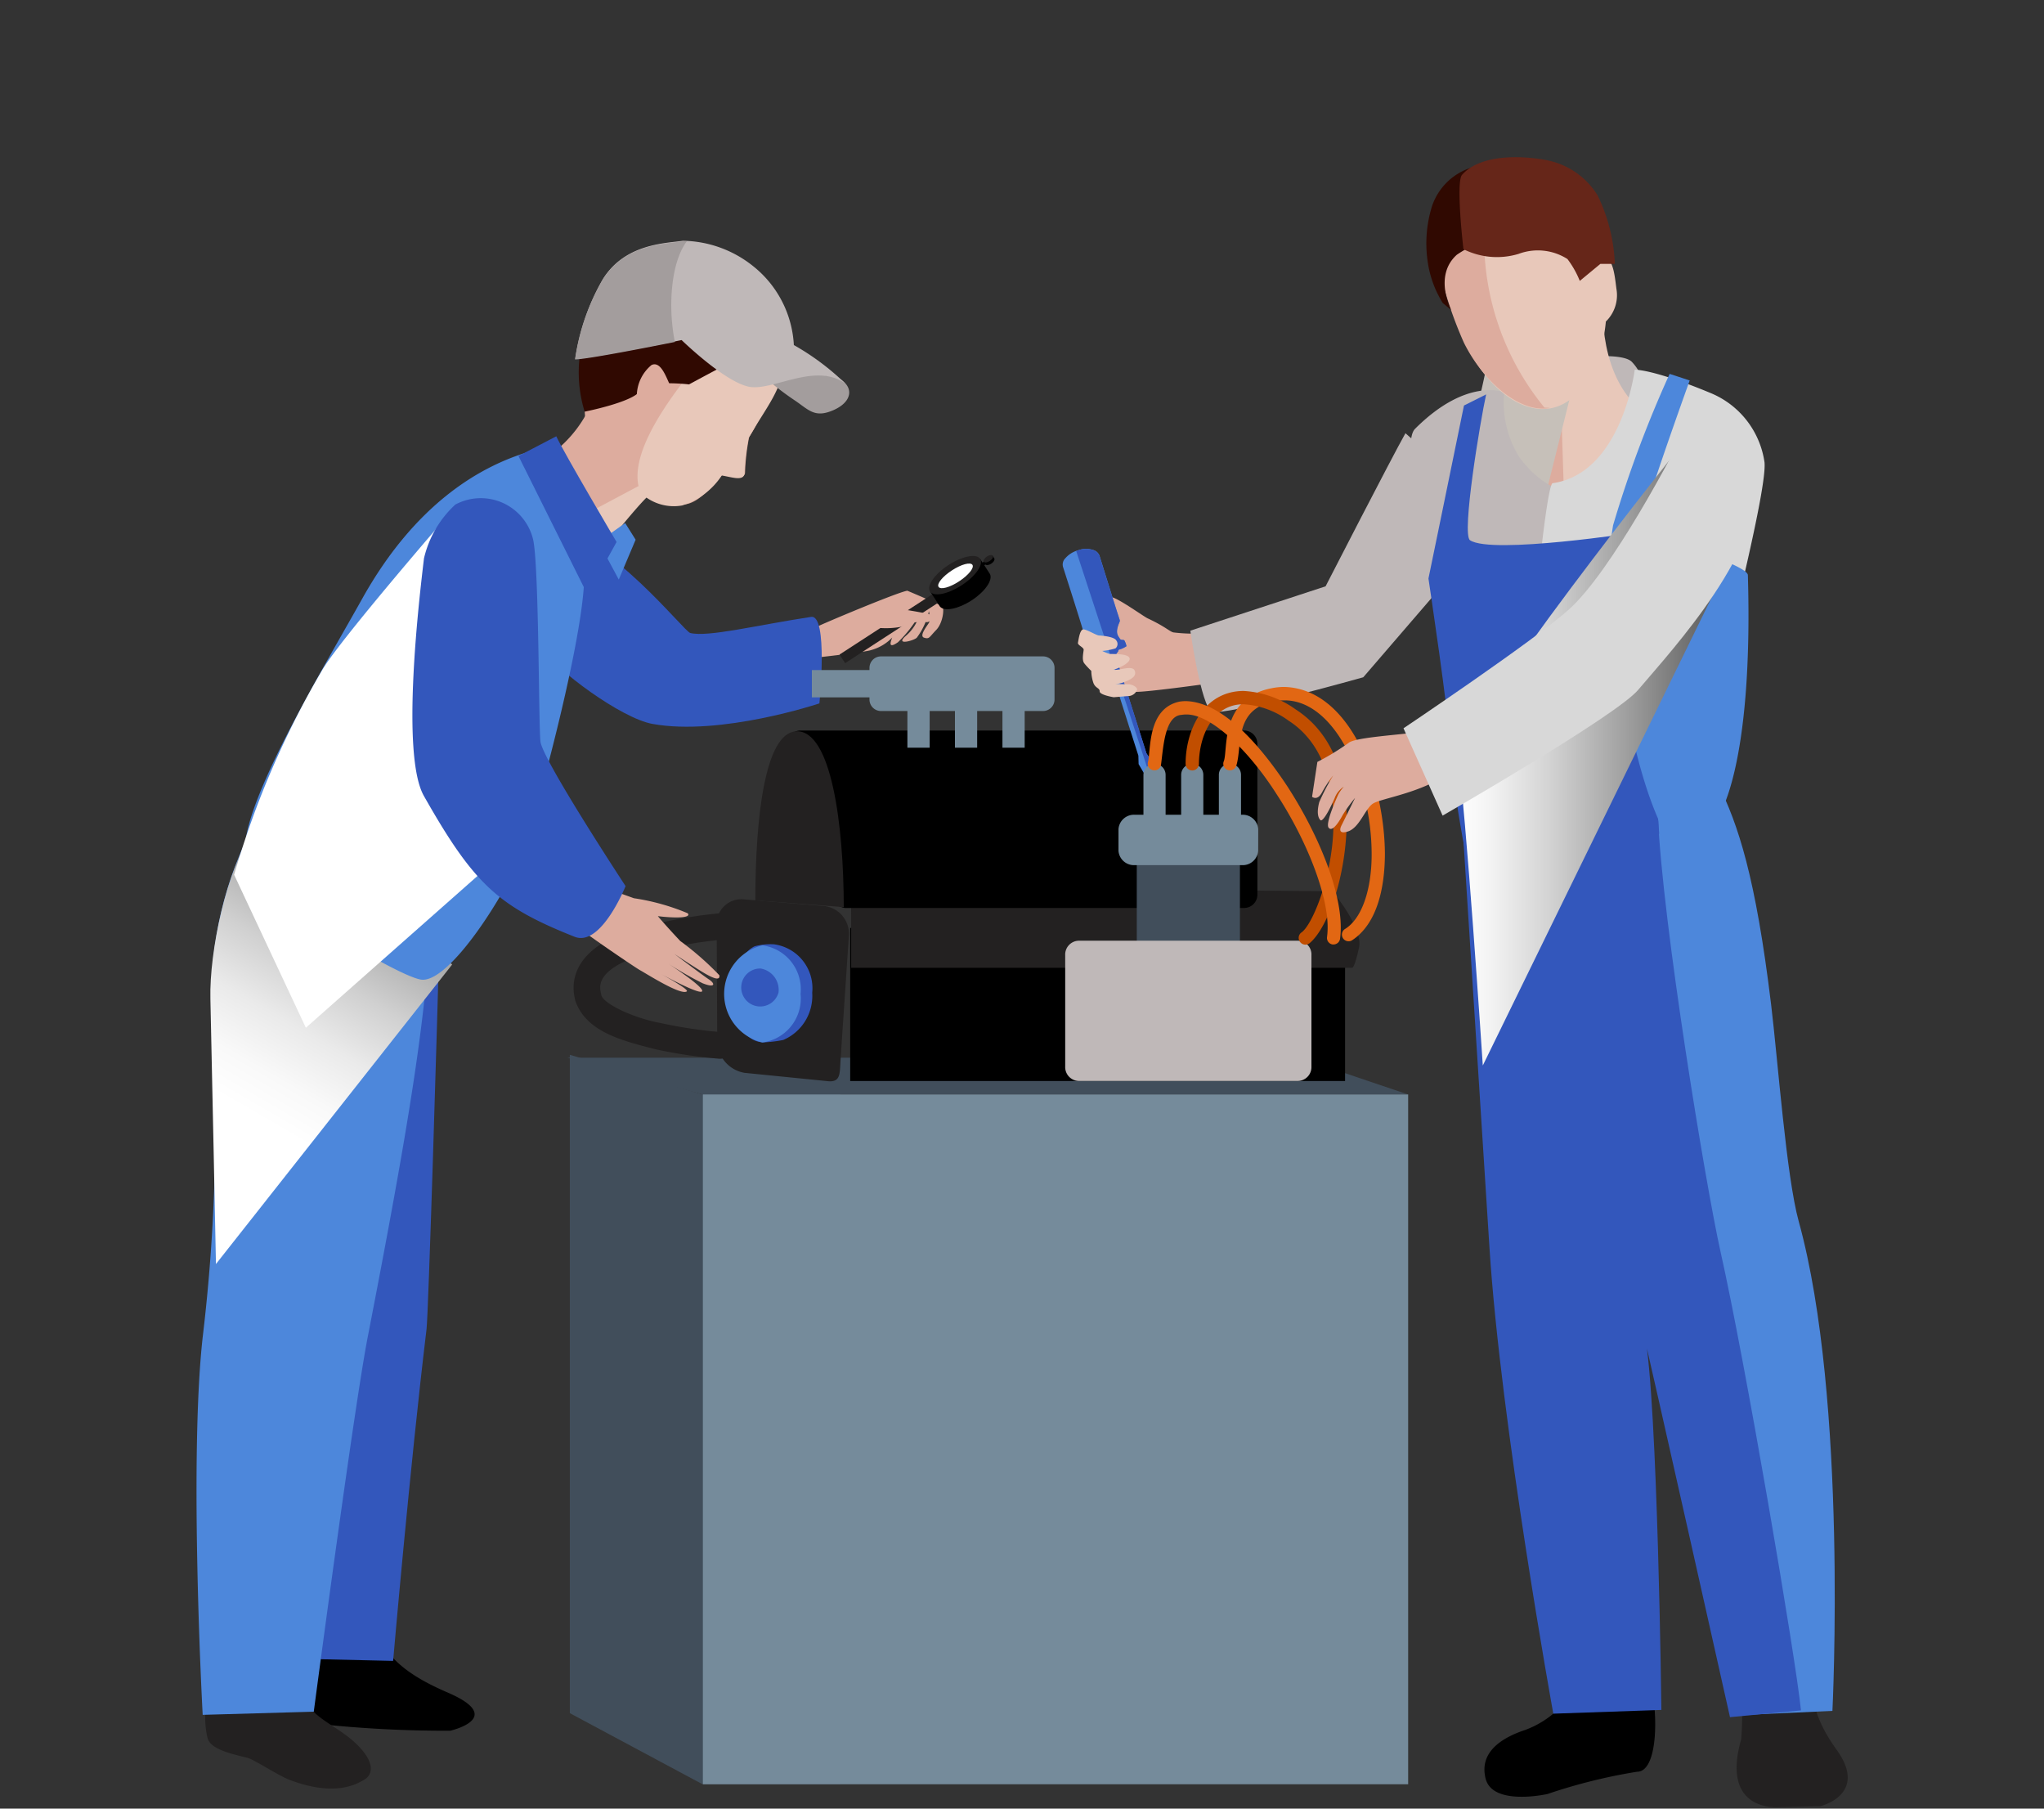 <svg xmlns="http://www.w3.org/2000/svg" xmlns:xlink="http://www.w3.org/1999/xlink" width="104" height="92" viewBox="0 0 104 92">
  <rect x="0" y="0" width="104" height="92" fill="#333333" stroke="none"/>
  <defs>
    <linearGradient id="linear-gradient" x1="0.371" y1="0.717" x2="0.756" y2="-0.47" gradientUnits="objectBoundingBox">
      <stop offset="0" stop-color="#fff"/>
      <stop offset="0.088" stop-color="#f9f9f9"/>
      <stop offset="0.199" stop-color="#eaeaea"/>
      <stop offset="0.321" stop-color="#d0d0d0"/>
      <stop offset="0.452" stop-color="#acacac"/>
      <stop offset="0.589" stop-color="#7f7f7f"/>
      <stop offset="0.665" stop-color="#636363"/>
    </linearGradient>
    <linearGradient id="linear-gradient-2" x1="3.326" y1="4.478" x2="4.6" y2="3.891" gradientUnits="objectBoundingBox">
      <stop offset="0" stop-color="#fff"/>
      <stop offset="0.068" stop-color="#f3f3f3"/>
      <stop offset="0.189" stop-color="#d4d4d4"/>
      <stop offset="0.35" stop-color="#a1a1a1"/>
      <stop offset="0.522" stop-color="#646464"/>
    </linearGradient>
    <linearGradient id="linear-gradient-3" x1="-0.568" y1="-4.919" x2="0.653" y2="-4.919" gradientUnits="objectBoundingBox">
      <stop offset="0" stop-color="#fff"/>
      <stop offset="0.643" stop-color="#c6c0b9"/>
    </linearGradient>
    <linearGradient id="linear-gradient-4" y1="0.5" x2="1" y2="0.5" gradientUnits="objectBoundingBox">
      <stop offset="0" stop-color="#fff"/>
      <stop offset="0.112" stop-color="#f3f3f3"/>
      <stop offset="0.312" stop-color="#d4d4d4"/>
      <stop offset="0.578" stop-color="#a1a1a1"/>
      <stop offset="0.863" stop-color="#646464"/>
    </linearGradient>
  </defs>
  <g id="Group_5962" data-name="Group 5962" transform="translate(-1335 -5958)">
    <g id="Group_5202" data-name="Group 5202" transform="translate(1314.686 5741.475)">
      <g id="Group_5175" data-name="Group 5175" transform="translate(61.513 244.759)">
        <path id="Path_15506" data-name="Path 15506" d="M58.544,247.258c.348-.177,4.09-1.753,4.6-1.834,0,0,1.66.7,1.776.791s.046.843-.311,1.211-.343.473-.61.388.139-.583.239-.749.005-.6.005-.6a3.5,3.5,0,0,1-.621,1.354c-.2.169-1.139.4-.537-.112a2.221,2.221,0,0,0,.683-1.077,6.468,6.468,0,0,1-1.1,1.415c-.433.3-.449.122-.265-.3a10.568,10.568,0,0,1,.581-1.074,2.359,2.359,0,0,1-1.672,1.77c-.289.112-3.13.422-3.13.422Z" transform="translate(-58.178 -243.61)" fill="#ddac9e"/>
        <g id="Group_5174" data-name="Group 5174" transform="translate(1.517)">
          <rect id="Rectangle_563" data-name="Rectangle 563" width="5.9" height="0.522" transform="translate(0 5.061) rotate(-32.994)" fill="#232121"/>
          <g id="Group_5173" data-name="Group 5173" transform="translate(4.561)">
            <path id="Path_15507" data-name="Path 15507" d="M66.531,243.889l.5.772,0,0c.154.307-.255.9-.94,1.342s-1.387.577-1.606.311h0l-.5-.772Z" transform="translate(-63.937 -243.694)"/>
            <g id="Group_5171" data-name="Group 5171" transform="translate(2.628)">
              <rect id="Rectangle_564" data-name="Rectangle 564" width="0.287" height="0.161" transform="translate(0 0.439) rotate(-33.178)"/>
              <g id="Group_5170" data-name="Group 5170" transform="translate(0.136)">
                <path id="Path_15508" data-name="Path 15508" d="M66.56,244.026l.1-.066a.469.469,0,0,1,.117-.1.476.476,0,0,1,.138-.064l.1-.065.089.137h0c.044.066-.024.19-.151.272s-.269.095-.311.028l-.024-.041h0Z" transform="translate(-66.558 -243.703)"/>
                <path id="Path_15509" data-name="Path 15509" d="M66.57,244.043c.039.064.177.047.307-.037s.2-.2.155-.263-.177-.046-.3.036S66.529,243.98,66.57,244.043Z" transform="translate(-66.558 -243.705)" fill="#232121"/>
              </g>
            </g>
            <g id="Group_5172" data-name="Group 5172" transform="translate(0 0.047)">
              <path id="Path_15510" data-name="Path 15510" d="M63.982,245.553c.184.284.906.145,1.611-.314s1.127-1.058.94-1.342-.905-.145-1.611.312S63.8,245.269,63.982,245.553Z" transform="translate(-63.939 -243.749)" fill="#232121"/>
              <path id="Path_15511" data-name="Path 15511" d="M64.392,245.3c.1.157.569.032,1.044-.28s.782-.687.68-.84-.568-.029-1.044.282S64.292,245.144,64.392,245.3Z" transform="translate(-63.915 -243.729)" fill="#fff"/>
            </g>
          </g>
        </g>
        <path id="Path_15512" data-name="Path 15512" d="M60.433,247.013a4.2,4.2,0,0,0,2.309.2,2.165,2.165,0,0,1,1.236-.234c.175.055.592-.344-.006-.439a24.623,24.623,0,0,0-2.734-.388C60.424,246.136,60.433,247.013,60.433,247.013Z" transform="translate(-58.054 -243.57)" fill="#ddac9e"/>
      </g>
      <path id="Path_15513" data-name="Path 15513" d="M46.727,242.5c2.768.243,6.625,5.157,6.942,5.236.9.225,3.392-.4,6.15-.818.881-.135.423,4.4.423,4.4s-5.007,1.675-8.492,1.044c-1.609-.292-4.9-2.746-5.644-3.84C44.26,245.818,42.847,242.153,46.727,242.5Z" transform="translate(1.764 0.987)" fill="#3357bc"/>
      <g id="Group_5180" data-name="Group 5180" transform="translate(47.018 228.755)">
        <g id="Group_5177" data-name="Group 5177" transform="translate(0 0.559)">
          <path id="Path_15514" data-name="Path 15514" d="M48.641,236.122a6.282,6.282,0,0,1-2.192,2.883l-1.312.8,3.63,3.671s1.05-2.026,2.136-2.431S48.641,236.122,48.641,236.122Z" transform="translate(-45.136 -228.676)" fill="#ddac9e"/>
          <path id="Path_15515" data-name="Path 15515" d="M57.679,234.1c-.17-2.826-5.78-6.4-7.946-2.665-3.955,6.793.162,9.559.162,9.559,1.532.572,1.847.895,3.119.9.621.005,1.274-.618,2.013-1.521.519.087,1.069.291,1.155-.072a11.176,11.176,0,0,1,.209-1.834A8.155,8.155,0,0,0,57.679,234.1Z" transform="translate(-44.978 -229.022)" fill="#ddac9e"/>
          <g id="Group_5176" data-name="Group 5176" transform="translate(2.397 4.236)">
            <path id="Path_15516" data-name="Path 15516" d="M51.2,241.366a2.424,2.424,0,0,0,1.82.4,3.751,3.751,0,0,0,2.01-1.524c.521.085,1.072.292,1.154-.071a11.265,11.265,0,0,1,.212-1.834c.866-1.533,1.83-2.593,1.743-3.921-.009-.142-.491-.73-.525-.874l-2.543-.462c-2.936,3.27-4.65,5.959-4.276,7.7l-3.387,1.8,1.169,1.918S50.406,242.157,51.2,241.366Z" transform="translate(-47.408 -233.08)" fill="#e8c8ba"/>
          </g>
          <path id="Path_15517" data-name="Path 15517" d="M51.086,229.6a3.327,3.327,0,0,1,3.667.019c1.769.915,2.814,1.762,3.354,3.567a1.37,1.37,0,0,1-.468,1.469s-.814-1.156-1.3-1.259-.105.9-1.072,1.409c-.813.424-1.921,1.024-1.921,1.024s-2.148-.258-2.487.319-2.824,1.067-2.824,1.067a6.8,6.8,0,0,1-.014-3.951C48.944,229.764,50.891,229.716,51.086,229.6Z" transform="translate(-44.992 -229.064)" fill="#300901"/>
          <path id="Path_15518" data-name="Path 15518" d="M52.284,235.68c-.214-.387-.491-1.375-1-1.135a2.058,2.058,0,0,0-.54,2.487C51.3,237.838,52.284,235.68,52.284,235.68Z" transform="translate(-44.84 -228.765)" fill="#ddac9e"/>
        </g>
        <g id="Group_5178" data-name="Group 5178" transform="translate(2.565)">
          <path id="Path_15519" data-name="Path 15519" d="M60.329,235.11c1.025.484.868,1.292-.1,1.716s-1.259-.022-1.988-.507a15.205,15.205,0,0,1-1.993-1.6Z" transform="translate(-47.09 -228.194)" fill="#a39d9d"/>
          <path id="Path_15520" data-name="Path 15520" d="M47.567,234.559c.762-.012,5.412-.955,5.412-.955s2.316,2.255,3.535,2.39,3.319-1.253,4.8-.174a12.753,12.753,0,0,0-2.624-1.963,5.5,5.5,0,0,0-2.04-3.988,5.849,5.849,0,0,0-3.611-1.317c-.855.133-2.923.13-4.059,1.941A11.342,11.342,0,0,0,47.567,234.559Z" transform="translate(-47.567 -228.535)" fill="#bfb8b8"/>
        </g>
        <g id="Group_5179" data-name="Group 5179" transform="translate(2.554 0.039)">
          <path id="Path_15521" data-name="Path 15521" d="M48.965,230.522a11.32,11.32,0,0,0-1.408,4.065c.64-.008,4.018-.676,5.081-.889-.341-1.652-.247-3.97.608-5.125a1.519,1.519,0,0,0-.223.008C52.171,228.712,50.1,228.708,48.965,230.522Z" transform="translate(-47.557 -228.572)" fill="#a39d9d"/>
        </g>
      </g>
      <path id="Path_15522" data-name="Path 15522" d="M35.248,293.926c.38,1.066.107,2.2-.044,3.637s-.48,2.514.959,2.844a60.845,60.845,0,0,0,6.8.354s2.866-.646-.121-1.937c-2.319-1-4.036-2.26-3.836-4.979C39.04,293.309,35.248,293.926,35.248,293.926Z" transform="translate(0.261 3.801)"/>
      <path id="Path_15523" data-name="Path 15523" d="M42.5,261.315c-.126,5.3-.583,20.04-.676,20.794-.857,7.1-1.7,16.878-1.7,16.878l-4.366-.1s-1.71-12.235-.133-17.317c.476-1.545-1.8-16.685-1.8-16.685Z" transform="translate(0.193 2.023)" fill="#3357bc"/>
      <path id="Path_15524" data-name="Path 15524" d="M31.249,296.554c-.133,1.193-.784,2.8-.4,4.437.132.569,1.17.808,2.017,1.011.35.084,1.567.907,2.19,1.14,2.27.848,3.361.223,3.784-.032s.559-.884-.456-1.846c-.868-.82-2.112-1.273-2.451-2.048a11.092,11.092,0,0,1-.16-3.188Z" transform="translate(0.023 3.933)" fill="#232121"/>
      <g id="Group_5181" data-name="Group 5181" transform="translate(30.314 258.706)">
        <path id="Path_15525" data-name="Path 15525" d="M42.251,260.643c-.127,5.294-1.131,11.3-3.228,22.118-.7,3.588-2.744,19.051-2.744,19.051l-5.652.161s-.706-12.876,0-19.213a90.109,90.109,0,0,0,.459-16.435,18.843,18.843,0,0,1,2.02-9.4Z" transform="translate(-30.314 -256.924)" fill="#4d87db"/>
      </g>
      <path id="Path_15526" data-name="Path 15526" d="M43.283,263.812,31.265,279.046S31.042,268,30.982,265.56s.83-6.593,2.145-8.463S43.283,263.812,43.283,263.812Z" transform="translate(0.037 1.777)" fill="url(#linear-gradient)" style="mix-blend-mode: multiply;isolation: isolate"/>
      <path id="Path_15527" data-name="Path 15527" d="M50.039,242.162l.532.847-.857,2.027-1.029-1.915Z" transform="translate(2.084 0.97)" fill="#4d87db"/>
      <path id="Path_15528" data-name="Path 15528" d="M47.259,238.68c-2.586.726-5.924,2.655-8.638,7.511-2.14,3.829-6.443,10.912-5.932,13.188.347,1.54,7.443,5.91,8.889,6.192s4.449-4.51,5.211-6.553,3.6-12.673,3.053-14.683A35.388,35.388,0,0,0,47.259,238.68Z" transform="translate(0.128 0.779)" fill="#4d87db"/>
      <path id="Path_15529" data-name="Path 15529" d="M46.917,237.978c.381.83,3.068,5.376,3.068,5.376l-1.478,2.677-3.514-7.051Z" transform="translate(1.701 0.74)" fill="#3357bc"/>
      <path id="Path_15530" data-name="Path 15530" d="M45.476,259.279l-9.7,8.576-3.649-7.782a45.069,45.069,0,0,1,4.5-10.442c.9-1.529,6.375-7.843,6.375-7.843Z" transform="translate(0.1 0.949)" fill="url(#linear-gradient-2)" style="mix-blend-mode: multiply;isolation: isolate"/>
      <path id="Path_15531" data-name="Path 15531" d="M77.877,247.433a8.5,8.5,0,0,1-2.625.1c-.208-.012-.364-.258-1.357-.723-.235-.111-1.931-1.343-1.925-1.029s-.44,1.426-.2,1.405.174.94.491.985c.244.035-2.1.283-.238,2.324.154.167,1.055.03,1.143.05.384.089,4.842-.555,4.842-.555Z" transform="translate(4.807 1.166)" fill="#ddac9e"/>
      <path id="Path_15532" data-name="Path 15532" d="M86.159,237.83c-.733,1.3-4.063,7.787-4.063,7.787l-6.883,2.257s.554,3.886,1.1,4.119c.592.253,7.7-1.749,7.7-1.749l7-8.125Z" transform="translate(5.665 0.732)" fill="#bfb8b8"/>
      <path id="Path_15533" data-name="Path 15533" d="M88.57,235.206c.233-.424,6.309-1.625,7.25-.825a2.342,2.342,0,0,1,.424,2.709c-.283.471-7.958.658-7.958.658Z" transform="translate(7.499 0.527)" fill="#bfb8b8"/>
      <g id="Group_5183" data-name="Group 5183" transform="translate(97.056 231.819)">
        <path id="Path_15534" data-name="Path 15534" d="M89.912,232.072l-.421,6.73s3.085,4.406,4.739,4.676,2-4.118,1.271-4.929c-2.18-2.447-1.609-7.11-1.609-7.11Z" transform="translate(-89.491 -231.439)" fill="#ddac9e"/>
        <g id="Group_5182" data-name="Group 5182" transform="translate(2.539 0.085)">
          <path id="Path_15535" data-name="Path 15535" d="M96.468,237.275c-2.623-1.779-2.284-5.755-2.284-5.755L91.9,232.2l.382,11.85C93.915,244.264,97.363,237.881,96.468,237.275Z" transform="translate(-91.898 -231.52)" fill="#e8c8ba"/>
        </g>
      </g>
      <g id="Group_5184" data-name="Group 5184" transform="translate(94.238 231.796)" style="mix-blend-mode: multiply;isolation: isolate">
        <path id="Path_15536" data-name="Path 15536" d="M89.211,231.853c-.513-.857,3.944-.293,5.3.348l-2.594,10.383a23.881,23.881,0,0,1-4.4-1.806C87.8,240.1,90.116,233.353,89.211,231.853Z" transform="translate(-87.514 -231.417)" fill="url(#linear-gradient-3)"/>
      </g>
      <path id="Path_15537" data-name="Path 15537" d="M91.062,239.158a5.287,5.287,0,0,1-.768-3.294s-1.884-.794-4.533,1.855c-.622.62.245,3.873.112,5.079s1.054,1.691,1.322,3.031.239,10.391,1.443,11.975c.81,1.068.611-.371,5.164-.3,0-4.954-.4-13.885-.666-16.565C93.117,240.737,92.121,240.6,91.062,239.158Z" transform="translate(6.553 0.618)" fill="#bfb8b8"/>
      <path id="Path_15538" data-name="Path 15538" d="M89.1,269.809l-5.529-1.869H46.331l6.884,1.869Z" transform="translate(2.853 2.388)" fill="#414e5b"/>
      <path id="Path_15539" data-name="Path 15539" d="M60.306,268.415c-.05.765.031,1.236-.727,1.131l-4.164-.417a1.667,1.667,0,0,1-1.386-1.588L54,261.583a1.254,1.254,0,0,1,1.38-1.278l4.054.335a1.423,1.423,0,0,1,1.294,1.5Z" transform="translate(2.779 1.968)" fill="#232121"/>
      <rect id="Rectangle_565" data-name="Rectangle 565" width="25.18" height="7.786" transform="translate(63.572 263.727)"/>
      <path id="Path_15540" data-name="Path 15540" d="M59.543,259.7l24.487.226s1.58,1.863,1.354,2.879c-.232,1.044-.338,1.013-.338,1.013h-25.5Z" transform="translate(4.077 1.935)" fill="#232121"/>
      <g id="Group_5186" data-name="Group 5186" transform="translate(92.886 224.525)">
        <path id="Path_15541" data-name="Path 15541" d="M94.335,229.5c-.457-2.312-1.271-4.173-4.582-3.56-4.133.765-3.316,3.236-2.85,6.067s2.751,5.567,4.868,5.223c1.61-.268,2.649-2.243,2.849-4.42a1.867,1.867,0,0,0,.536-1.673C95.044,230.211,94.949,229.46,94.335,229.5Z" transform="translate(-85.485 -224.454)" fill="#e8c8ba"/>
        <g id="Group_5185" data-name="Group 5185" transform="translate(0.674 1.808)">
          <path id="Path_15542" data-name="Path 15542" d="M87.416,233.865c.947,1.912,2.783,3.581,4.346,3.324.073-.012-.246-.023-.246-.023A13.513,13.513,0,0,1,88.65,226.24c-2.238.745-2.72,2.3-2.371,4.36A20.56,20.56,0,0,0,87.416,233.865Z" transform="translate(-86.177 -226.239)" fill="#ddac9e"/>
        </g>
        <path id="Path_15543" data-name="Path 15543" d="M89.417,224.96a3.091,3.091,0,0,0-3.589,2.032,6.37,6.37,0,0,0-.219,2.831,5.389,5.389,0,0,0,.768,2.1l.425.35s-.91-1.732.287-2.807a5.9,5.9,0,0,1,3.007-1.027Z" transform="translate(-85.538 -224.506)" fill="#300901"/>
        <path id="Path_15544" data-name="Path 15544" d="M87.339,229.2a3.807,3.807,0,0,0,2.807.239,2.8,2.8,0,0,1,2.483.261,4.757,4.757,0,0,1,.63,1.114l1.046-.865.737,0a8.692,8.692,0,0,0-.88-3.491,3.93,3.93,0,0,0-2.621-1.792c-.62-.121-3.169-.484-4.273.752C86.938,225.793,87.339,229.2,87.339,229.2Z" transform="translate(-85.45 -224.525)" fill="#662619"/>
      </g>
      <path id="Path_15545" data-name="Path 15545" d="M102.652,304.441l2.114-.05s2.459-.589.836-2.854c-1.212-1.689-1.019-2.321-1.672-3.639-.392-.8-3.333-.307-3.333-.307a13.515,13.515,0,0,1,.137,3.407C99.667,304.728,102.652,304.441,102.652,304.441Z" transform="translate(8.171 4.01)" fill="#232121"/>
      <path id="Path_15546" data-name="Path 15546" d="M100.042,254.73c1.031,2.067,1.92,4.737,2.707,11.228.348,2.87.774,8.747,1.406,11.036,2.506,9.077,1.714,24.9,1.714,24.9l-4.818.216c-4.516-22.83-4.716-23.048-4.341-21.554-.36-1.447-2.889-11.744-2.889-11.744L91.578,255.8Z" transform="translate(7.68 1.661)" fill="#4d87db"/>
      <path id="Path_15547" data-name="Path 15547" d="M93.319,297.53a4.819,4.819,0,0,1-2.894,2.983c-1.067.354-2.38,1.057-2.025,2.476s3.149.787,3.149.787a27.9,27.9,0,0,1,4.558-1.133c1.066,0,1.066-2.958.71-4.378S93.319,297.53,93.319,297.53Z" transform="translate(7.502 4.006)"/>
      <g id="Group_5187" data-name="Group 5187" transform="translate(94.518 255.262)">
        <path id="Path_15548" data-name="Path 15548" d="M88.665,278.374c.577,9.039,3.249,23.719,3.249,23.719l5.5-.19s-.184-15.622-.848-19.128c-.62-3.281-2.152-10.093-2.152-10.093s1.628,8.221,1.99,9.666,4.5,19.923,4.5,19.923l3.612-.344c-.275-2.74-2.836-17.745-4.1-23.365-.737-3.284-2.951-16.692-3.177-22.106L87.085,253.66S88.434,274.751,88.665,278.374Z" transform="translate(-87.085 -253.66)" fill="#3357bc"/>
      </g>
      <path id="Path_15549" data-name="Path 15549" d="M95.886,234.768s.909-.044,3.893,1.2a4.5,4.5,0,0,1,2.709,3.5c.133,1.2-1.484,7.562-1.753,8.9s-2.412,5.7-2.238,8.092c.1,1.337-5.788.927-8.309.952,0-4.955,1.129-16.815,1.522-16.871C95.244,240.032,95.886,234.768,95.886,234.768Z" transform="translate(7.604 0.563)" fill="#d8d8d8"/>
      <path id="Path_15550" data-name="Path 15550" d="M88.576,235.958c-.294,1.328-1.262,7.124-.82,7.419,1.112.742,8.556-.413,8.556-.413l1.069,15.344s-9.71.5-9.709,1.236c0,1.1-.96-4.745-.96-5.927s-1.071-8.293-1.071-8.293,1.257-6.094,1.807-8.8Z" transform="translate(7.354 0.629)" fill="#3357bc"/>
      <path id="Path_15551" data-name="Path 15551" d="M97.433,234.969a59.182,59.182,0,0,0-2.877,7.7,15.517,15.517,0,0,0-.2,2.088s.456,8.442,2.6,13.088c.415.9,2.936-.338,2.936-.338s1.809-2.411,1.522-12.3c-.018-.59-5.36-2.063-5.36-2.652s2.4-7.251,2.4-7.251Z" transform="translate(7.833 0.574)" fill="#4d87db"/>
      <g id="Group_5188" data-name="Group 5188" transform="translate(49.306 270.182)">
        <path id="Path_15552" data-name="Path 15552" d="M60.206,304.9H53.182l-6.742-3.611V267.8l6.742,2.015h7.024Z" transform="translate(-46.439 -267.802)" fill="#414e5b"/>
        <rect id="Rectangle_566" data-name="Rectangle 566" width="35.886" height="35.088" transform="translate(6.77 2.015)" fill="#758b9b"/>
      </g>
      <g id="Group_5189" data-name="Group 5189" transform="translate(58.746 253.684)">
        <path id="Path_15553" data-name="Path 15553" d="M80.737,260.514a.676.676,0,0,1-.676.677h-20.3c-.373,0-2.948-1.444-2.948-1.821v-6.53a.677.677,0,0,1,.677-.676h22.57a.676.676,0,0,1,.676.676Z" transform="translate(-55.192 -252.164)"/>
        <path id="Path_15554" data-name="Path 15554" d="M59.776,261.146c0-4.113-.62-9.042-2.43-8.943-1.6.089-2.069,4.491-2.069,8.6Z" transform="translate(-55.277 -252.162)" fill="#232121"/>
      </g>
      <g id="Group_5190" data-name="Group 5190" transform="translate(57.158 264.556)">
        <path id="Path_15555" data-name="Path 15555" d="M58.83,264.938a2.437,2.437,0,0,1-1.473,2.4,6.566,6.566,0,0,1-.967.121c-1.074,0-1.45-1.155-1.45-2.519,0-1.054.229-2.014.962-2.367a3.1,3.1,0,0,1,.983-.1A2.254,2.254,0,0,1,58.83,264.938Z" transform="translate(-54.348 -262.469)" fill="#3357bc"/>
        <path id="Path_15556" data-name="Path 15556" d="M58.268,264.991a2.256,2.256,0,0,1-1.945,2.472,2.542,2.542,0,0,1,0-4.941A2.254,2.254,0,0,1,58.268,264.991Z" transform="translate(-54.379 -262.466)" fill="#4d87db"/>
        <path id="Path_15557" data-name="Path 15557" d="M57.1,264.859a.966.966,0,1,1-.92-1.22A1.1,1.1,0,0,1,57.1,264.859Z" transform="translate(-54.332 -262.405)" fill="#3357bc"/>
      </g>
      <g id="Group_5196" data-name="Group 5196" transform="translate(61.622 249.914)">
        <g id="Group_5191" data-name="Group 5191" transform="translate(4.861 2.072)">
          <rect id="Rectangle_567" data-name="Rectangle 567" width="1.133" height="2.572" fill="#758b9b"/>
          <rect id="Rectangle_568" data-name="Rectangle 568" width="1.131" height="2.572" transform="translate(2.419)" fill="#758b9b"/>
          <rect id="Rectangle_569" data-name="Rectangle 569" width="1.131" height="2.572" transform="translate(4.836)" fill="#758b9b"/>
        </g>
        <g id="Group_5195" data-name="Group 5195">
          <g id="Group_5194" data-name="Group 5194">
            <g id="Group_5192" data-name="Group 5192" transform="translate(2.932)">
              <path id="Rectangle_570" data-name="Rectangle 570" d="M.584,0H8.831a.584.584,0,0,1,.584.584v1.61a.585.585,0,0,1-.585.585H.585A.585.585,0,0,1,0,2.194V.584A.584.584,0,0,1,.584,0Z" fill="#758b9b"/>
            </g>
            <g id="Group_5193" data-name="Group 5193" transform="translate(0 0.695)">
              <rect id="Rectangle_571" data-name="Rectangle 571" width="4.938" height="1.389" fill="#758b9b"/>
            </g>
          </g>
        </g>
      </g>
      <path id="Path_15558" data-name="Path 15558" d="M54.856,268.381a24.837,24.837,0,0,1-3.248-.482h0c-1.646-.427-3.5-.856-4.071-2.437h0a2.617,2.617,0,0,1-.1-.689h0c.008-1.3,1.041-2.232,2.572-2.8h0a22.918,22.918,0,0,1,6.839-1.088h0a.68.68,0,0,1,.707.647h0a.678.678,0,0,1-.648.7h0a21.688,21.688,0,0,0-6.414,1h0c-1.354.532-1.711,1.077-1.7,1.537h0a1.2,1.2,0,0,0,.05.327h0c-.017.4,1.485,1.186,3.058,1.476h0a23.83,23.83,0,0,0,3.052.456h0a.68.68,0,0,1,.627.724h0a.677.677,0,0,1-.672.628h0l-.052,0Z" transform="translate(2.061 2)" fill="#232121"/>
      <g id="Group_5198" data-name="Group 5198" transform="translate(74.385 244.444)">
        <path id="Path_15559" data-name="Path 15559" d="M71.694,243.75a.5.5,0,0,0-.275-.273.584.584,0,0,0-.068-.021,1.175,1.175,0,0,0-.761.028,1.3,1.3,0,0,0-.634.4.484.484,0,0,0-.06.071.455.455,0,0,0-.055.38s.787,2.443,1.03,3.262c.023.061.044.061.047.065.541.333.477.541.493.74.006.056-.119.119-.138.2a1.031,1.031,0,0,0,.094.285h0a1.137,1.137,0,0,0,.416-.074c.03.025.061.05.062.05a.511.511,0,0,0,.132.047.4.4,0,0,1,.135.121l1.56,4.894.012.43h0l0,0,.3.513.383-.12-.055-.594-.006,0-.227-.353-1.554-4.9c.008,0,0-.121.037-.175a.762.762,0,0,0,.082-.113l0,0h0a.389.389,0,0,1,.022-.075,1.235,1.235,0,0,0,.4-.18v0a1.067,1.067,0,0,0-.109-.294c-.06-.054-.167.009-.222-.08-.106-.169-.272-.293-.016-.874a.154.154,0,0,0,0-.092C72.453,246.2,71.694,243.75,71.694,243.75Z" transform="translate(-69.822 -243.406)" fill="#4d87db"/>
        <g id="Group_5197" data-name="Group 5197" transform="translate(0.689)">
          <path id="Path_15560" data-name="Path 15560" d="M74.279,254.152l-.006,0-.227-.353-1.554-4.9c.008,0,0-.121.037-.175a.762.762,0,0,0,.082-.113l0,0h0a.389.389,0,0,1,.022-.075,1.235,1.235,0,0,0,.4-.18v0a1.067,1.067,0,0,0-.109-.294c-.06-.054-.167.009-.222-.08-.106-.169-.272-.293-.016-.874a.154.154,0,0,0,0-.092c-.271-.811-1.031-3.262-1.031-3.262a.5.5,0,0,0-.275-.273c-.026-.009-.051-.016-.068-.021a1.175,1.175,0,0,0-.761.028c-.027.008-.053.019-.079.027l3.7,11.285.159-.051Z" transform="translate(-70.475 -243.406)" fill="#3357bc"/>
        </g>
      </g>
      <path id="Path_15561" data-name="Path 15561" d="M72.38,250.739l.712-.059a.5.5,0,0,0,.471-.3c.062-.132-.228-.3-.434-.3-.066,0-.687-.017-.687-.017a1.311,1.311,0,0,0,.416-.075c.377-.141.712-.3.591-.6s-.8.007-1.074-.05c.232-.06.909-.359.807-.6s-.931-.19-1-.2a2.266,2.266,0,0,1-.383-.154,3.311,3.311,0,0,0,.67-.13.29.29,0,0,0,.041-.406c-.1-.192-.743-.244-.88-.251s-.6-.3-.788-.309-.25.535-.281.672.3.234.29.369-.1.51.026.677.362.393.362.393a2.048,2.048,0,0,0,.1.589c.1.3.331.268.327.452S72.38,250.739,72.38,250.739Z" transform="translate(4.6 1.253)" fill="#e8c8ba"/>
      <g id="Group_5199" data-name="Group 5199" transform="translate(41.298 241.876)">
        <path id="Path_15562" data-name="Path 15562" d="M55.937,264.229a15.084,15.084,0,0,0-1.989-1.741c-.074-.079-.683-.724-1.14-1.264.7.09,1.747.123,1.521-.146a11.35,11.35,0,0,0-2.737-.765l-3.325-1.193c.723,2.118-.761,1.158.063,2.334.166.234,3.291,2.368,3.589,2.529s2.064,1.292,2.363,1.068c.116-.084-.875-.645-1.282-.869.516.279,2.045,1.083,2.066.848.026-.257-1.773-1.422-1.773-1.422a17.72,17.72,0,0,0,1.788,1.027c.613.25.693.053.316-.2-.306-.2-1.746-1.289-1.746-1.289s.668.448,1.326.857C55.7,264.456,55.985,264.5,55.937,264.229Z" transform="translate(-40.321 -239.973)" fill="#ddac9e"/>
        <path id="Path_15563" data-name="Path 15563" d="M42.907,241.287a5.386,5.386,0,0,0-1.594,2.737c-.231,1.962-1.2,9.99,0,12.091,2.545,4.489,3.78,5.614,7.669,7.158,1.34.532,2.589-2.579,2.589-2.579s-4.235-6.442-4.332-7.357-.07-9.068-.38-10.3A2.737,2.737,0,0,0,42.907,241.287Z" transform="translate(-40.725 -240.971)" fill="#3357bc"/>
      </g>
      <path id="Path_15564" data-name="Path 15564" d="M101.642,242.762,88.327,269.986s-.9-13.6-1.242-15.292,11.736-16.758,11.736-16.758Z" transform="translate(7.433 0.738)" fill="url(#linear-gradient-4)" style="mix-blend-mode: multiply;isolation: isolate"/>
      <g id="Group_5201" data-name="Group 5201" transform="translate(74.515 237.773)">
        <g id="Group_5200" data-name="Group 5200" transform="translate(0 20.199)">
          <path id="Path_15565" data-name="Path 15565" d="M76.823,262.74a.705.705,0,0,1-.677.73H72.252a.706.706,0,0,1-.678-.73v-4.392a.707.707,0,0,1,.678-.733h3.893a.707.707,0,0,1,.677.733Z" transform="translate(-67.935 -256.152)" fill="#414e5b"/>
          <path id="Path_15566" data-name="Path 15566" d="M77.8,258.058a.788.788,0,0,1-.836.73H71.529a.789.789,0,0,1-.837-.73v-1.1a.79.79,0,0,1,.837-.732h5.437a.789.789,0,0,1,.836.732Z" transform="translate(-67.984 -256.228)" fill="#758b9b"/>
          <path id="Path_15567" data-name="Path 15567" d="M80.651,268.7a.705.705,0,0,1-.676.733H68.8a.706.706,0,0,1-.678-.733V263.03a.705.705,0,0,1,.678-.731H79.975a.7.7,0,0,1,.676.731Z" transform="translate(-68.125 -255.894)" fill="#bfb8b8"/>
        </g>
        <path id="Path_15568" data-name="Path 15568" d="M76.661,257.04a.564.564,0,0,1-.562.564h0a.564.564,0,0,1-.565-.564v-2.707a.563.563,0,0,1,.565-.564h0a.563.563,0,0,1,.562.564Z" transform="translate(-67.718 -236.164)" fill="#758b9b"/>
        <path id="Path_15569" data-name="Path 15569" d="M74.843,257.04a.563.563,0,0,1-.563.564h0a.565.565,0,0,1-.565-.564v-2.707a.565.565,0,0,1,.565-.564h0a.563.563,0,0,1,.563.564Z" transform="translate(-67.818 -236.164)" fill="#758b9b"/>
        <path id="Path_15570" data-name="Path 15570" d="M73.024,257.04a.564.564,0,0,1-.563.564h0a.565.565,0,0,1-.565-.564v-2.707a.565.565,0,0,1,.565-.564h0a.563.563,0,0,1,.563.564Z" transform="translate(-67.918 -236.164)" fill="#758b9b"/>
        <path id="Path_15571" data-name="Path 15571" d="M81.835,262.842a.338.338,0,0,1,.107-.468h0c.866-.53,1.359-2.03,1.353-3.823h0a11.99,11.99,0,0,0-1.244-5.275h0c-.8-1.534-1.913-2.537-3.2-2.531h0a2.746,2.746,0,0,0-.552.059h0c-2.026.42-1.569,2.228-1.893,3.278h0v0a.34.34,0,0,1-.433.206h0a.336.336,0,0,1-.206-.433h0c.234-.532-.225-3.177,2.392-3.717h0a3.252,3.252,0,0,1,.691-.075h0c3.341.09,5.094,4.789,5.12,8.484h0c-.007,1.891-.459,3.607-1.668,4.4h0a.332.332,0,0,1-.18.053h0a.339.339,0,0,1-.287-.157Z" transform="translate(-67.706 -236.368)" fill="#e26713"/>
        <path id="Path_15572" data-name="Path 15572" d="M79.75,263.02a.339.339,0,0,1,.068-.475h0c.579-.383,1.663-3.058,1.632-5.655h0c0-2.05-.6-4.046-2.289-5.128h0a4.33,4.33,0,0,0-2.29-.83h0c-1.518,0-2.252,1.551-2.264,3.029h0a.341.341,0,0,1-.34.34h0a.34.34,0,0,1-.338-.34h0c0-1.639.859-3.685,2.941-3.706h0a5,5,0,0,1,2.658.939h0c1.968,1.268,2.6,3.533,2.6,5.7h0c-.028,2.795-.965,5.435-1.9,6.2h0a.335.335,0,0,1-.2.068h0a.339.339,0,0,1-.273-.136Z" transform="translate(-67.806 -236.357)" fill="#c14e00"/>
        <path id="Path_15573" data-name="Path 15573" d="M81.515,263.126a.338.338,0,0,1-.29-.381h0a3.623,3.623,0,0,0,.031-.482h0c.008-1.719-1.1-4.5-2.6-6.789h0c-1.471-2.306-3.388-4.09-4.614-4.047h0a1.281,1.281,0,0,0-.218.019h0c-.871.046-.931,1.72-1.048,2.551h0v0a.336.336,0,0,1-.4.263h0a.336.336,0,0,1-.266-.4h0c.164-.577-.054-2.725,1.6-3.087h0a2.085,2.085,0,0,1,.329-.027h0c1.77.041,3.627,2,5.18,4.355h0c1.536,2.377,2.7,5.182,2.706,7.158h0a4.362,4.362,0,0,1-.037.574h0a.338.338,0,0,1-.334.292h0a.356.356,0,0,1-.046,0Z" transform="translate(-67.906 -236.33)" fill="#e26713"/>
        <path id="Path_15574" data-name="Path 15574" d="M86.892,252c-.978.348-4.566.435-5,.8a12.41,12.41,0,0,1-1.594.97l-.27,1.775s.268.229.506-.223a5.867,5.867,0,0,1,.569-.863,11.161,11.161,0,0,0-.71,1.358c-.2.769.077.925.077.925s.159.109.707-1.127a1.134,1.134,0,0,1,.465-.581,1.935,1.935,0,0,0-.285.4c-.11.246-.651,1.449-.491,1.676s.46-.152.73-.654a7.756,7.756,0,0,1,.62-.854l-.678,1.375s-.3.517.3.336.882-1.155,1.288-1.422,2.489-.543,3.845-1.551C88.078,253.507,86.892,252,86.892,252Z" transform="translate(-67.47 -236.262)" fill="#ddac9e"/>
        <path id="Path_15575" data-name="Path 15575" d="M99.079,237.082c-.9,1.805-4.063,7.841-6.262,9.787-1.829,1.619-8.379,6.011-8.379,6.011l1.99,4.442s8.834-5.077,9.943-6.389c1.862-2.2,6.433-7.082,6.207-11.369C102.458,237.3,99.079,237.082,99.079,237.082Z" transform="translate(-67.228 -237.082)" fill="#d8d8d8"/>
      </g>
    </g>
    <rect id="Rectangle_575" data-name="Rectangle 575" width="104" height="92" transform="translate(1335 5958)" fill="none"/>
  </g>
</svg>
